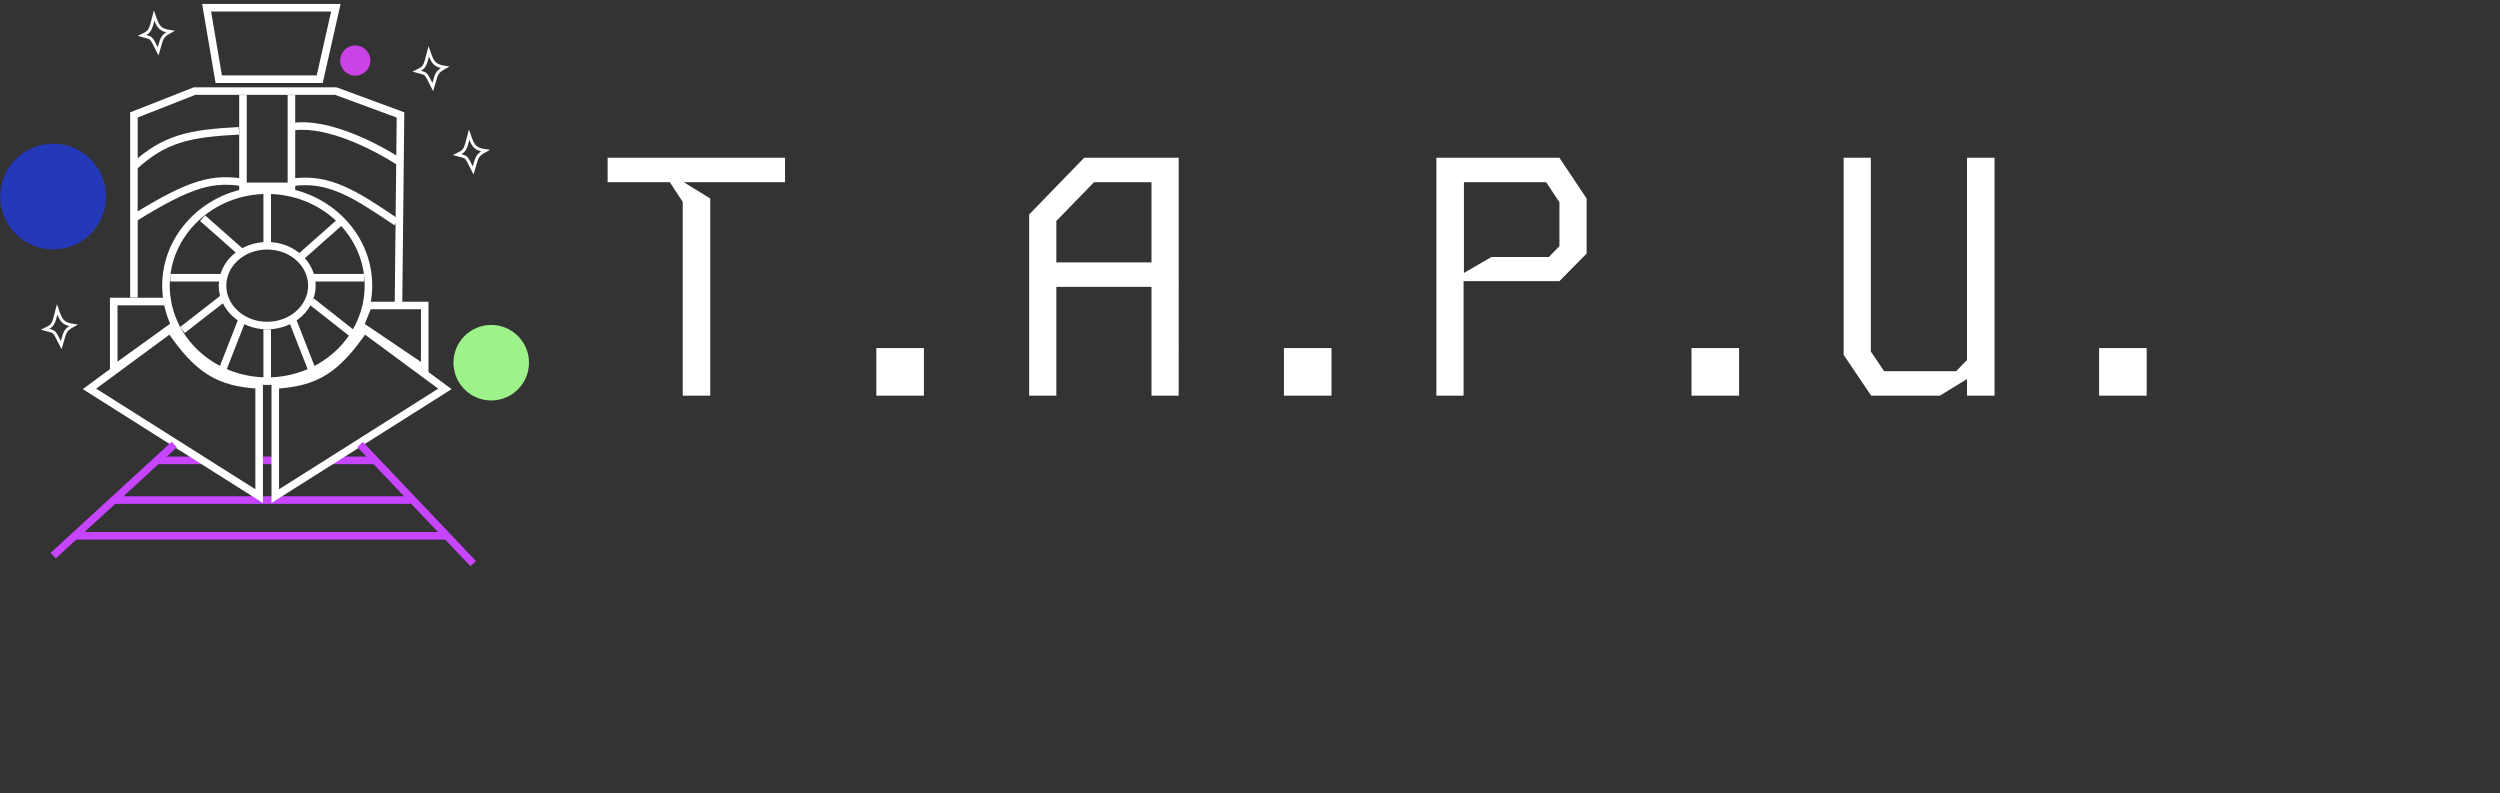 <svg width="331" height="105" viewBox="0 0 331 105" fill="none" xmlns="http://www.w3.org/2000/svg">
<rect x="0" y="0" width="331" height="105" fill="#333333" stroke="none"/>
<path d="M80.448 20.883L103.939 20.884L103.939 24.123L90.529 24.123L94.039 26.283L94.039 52.383L90.394 52.383L90.394 26.733L88.684 24.123L80.449 24.123L80.448 20.883ZM116.026 52.384L116.026 46.084L122.326 46.084L122.326 52.384L116.026 52.384ZM143.548 20.884L156.058 20.884L156.059 52.384L152.459 52.384L152.459 37.984L139.859 37.984L139.859 52.384L136.259 52.384L136.258 28.399L143.548 20.884ZM139.858 29.254L139.859 34.744L152.459 34.744L152.458 24.124L144.853 24.124L139.858 29.254ZM169.991 52.384L169.991 46.084L176.291 46.084L176.291 52.385L169.991 52.384ZM190.178 20.885L206.468 20.885L210.068 26.285L210.068 33.575L206.468 37.22L193.778 37.22L193.779 52.385L190.179 52.385L190.178 20.885ZM193.823 24.125L193.823 36.14L197.468 34.025L205.073 34.025L206.468 32.585L206.468 26.78L204.713 24.125L193.823 24.125ZM223.956 52.385L223.956 46.085L230.256 46.085L230.256 52.385L223.956 52.385ZM260.433 20.886L264.078 20.886L264.079 52.386L260.434 52.386L260.433 50.181L256.834 52.386L247.744 52.386L244.098 46.985L244.098 20.885L247.698 20.886L247.698 46.535L249.453 49.145L258.993 49.146L260.433 47.661L260.433 20.886ZM277.921 52.386L277.921 46.086L284.221 46.086L284.221 52.386L277.921 52.386Z" fill="white"/>
<path d="M20.94 60.951L26.823 60.952" stroke="#C745FF"/>
<path d="M34.309 60.952L36.448 60.952" stroke="#C745FF"/>
<path d="M43.935 60.952L49.817 60.952" stroke="#C745FF"/>
<path d="M15.058 66.208L54.772 66.209" stroke="#C745FF"/>
<path d="M48.782 37.821C48.782 44.777 42.808 50.464 35.378 50.464C27.949 50.463 21.975 44.777 21.975 37.821C21.974 30.865 27.948 25.179 35.378 25.179C42.808 25.179 48.782 30.865 48.782 37.821Z" stroke="white"/>
<path d="M41.295 37.821C41.295 40.691 38.697 43.104 35.378 43.104C32.06 43.104 29.461 40.691 29.461 37.821C29.461 34.951 32.06 32.538 35.378 32.539C38.696 32.539 41.295 34.952 41.295 37.821Z" stroke="white"/>
<path d="M11.849 51.489L22.544 43.604C26.224 48.957 28.908 50.658 34.309 50.964L34.309 65.683L11.849 51.489Z" stroke="white"/>
<path d="M58.908 51.489L48.213 43.604C44.533 48.957 41.849 50.658 36.448 50.964L36.448 65.683L58.908 51.489Z" stroke="white"/>
<path d="M22.544 39.924L15.058 39.924L15.058 48.86L23.079 43.078" stroke="white"/>
<path d="M17.731 39.398L17.731 15.216L25.752 12.062L44.469 12.062L53.025 15.217L52.758 40.45M52.758 40.45L48.747 40.45L47.678 43.078L56.234 48.861L56.234 40.45L52.758 40.45ZM27.356 1.023L28.961 10.485L42.33 10.485L44.469 1.023L27.356 1.023Z" stroke="white"/>
<path d="M32.169 12.588L32.17 24.679L38.587 24.679L38.587 12.588" stroke="white"/>
<path d="M38.587 16.794C44.626 15.845 53.025 21.525 53.025 21.525" stroke="white"/>
<path d="M52.49 29.41C46.955 25.669 43.51 23.421 38.587 24.153" stroke="white"/>
<path d="M17.731 28.884C25.363 24.137 28.207 23.562 32.17 24.153M35.378 25.205L35.378 32.564" stroke="white"/>
<path d="M39.656 34.141L45.004 29.41" stroke="white"/>
<path d="M41.261 39.924L46.608 44.13" stroke="white"/>
<path d="M35.378 43.604L35.379 50.438" stroke="white"/>
<path d="M29.975 39.164L24.148 43.694" stroke="white"/>
<path d="M17.731 22.05C21.759 18.357 25.058 17.655 31.635 17.319" stroke="white"/>
<path d="M7.037 73.568L23.079 58.849" stroke="#C745FF"/>
<path d="M62.651 74.62L47.678 58.849" stroke="#C745FF"/>
<path d="M10.045 70.939L58.908 70.94" stroke="#C745FF"/>
<path d="M29.496 36.77L22.544 36.77" stroke="white"/>
<path d="M32.17 33.616L26.822 28.884" stroke="white"/>
<path d="M41.261 36.77L48.212 36.77" stroke="white"/>
<path d="M38.587 42.027L41.261 48.861" stroke="white"/>
<path d="M32.17 42.027L29.496 48.861" stroke="white"/>
<path d="M55.164 9.434C56.233 8.909 56.233 8.909 56.768 6.806C57.303 8.383 57.59 8.702 58.907 8.909C57.643 9.597 57.814 9.895 57.303 11.537C56.233 9.434 56.552 9.834 55.164 9.434Z" stroke="white" stroke-width="0.4"/>
<path d="M60.512 20.474C61.581 19.948 61.581 19.948 62.116 17.845C62.651 19.422 62.938 19.742 64.255 19.948C62.991 20.637 63.162 20.934 62.651 22.577C61.581 20.474 61.9 20.873 60.512 20.474Z" stroke="white" stroke-width="0.4"/>
<path d="M18.8 4.702C19.87 4.177 19.87 4.177 20.405 2.074C20.939 3.651 21.227 3.97 22.544 4.177C21.28 4.866 21.45 5.163 20.939 6.805C19.87 4.702 20.188 5.102 18.8 4.702Z" stroke="white" stroke-width="0.4"/>
<path d="M5.967 43.603C7.036 43.078 7.036 43.078 7.571 40.975C8.106 42.552 8.393 42.871 9.71 43.078C8.446 43.767 8.617 44.064 8.106 45.706C7.036 43.603 7.355 44.003 5.967 43.603Z" stroke="white" stroke-width="0.4"/>
<circle cx="7.039" cy="26.02" r="7" fill="#2438BA"/>
<circle cx="47.039" cy="8.021" r="2" fill="#CB43E6"/>
<circle cx="65.039" cy="48.02" r="5" fill="#9DF289"/>
</svg>
